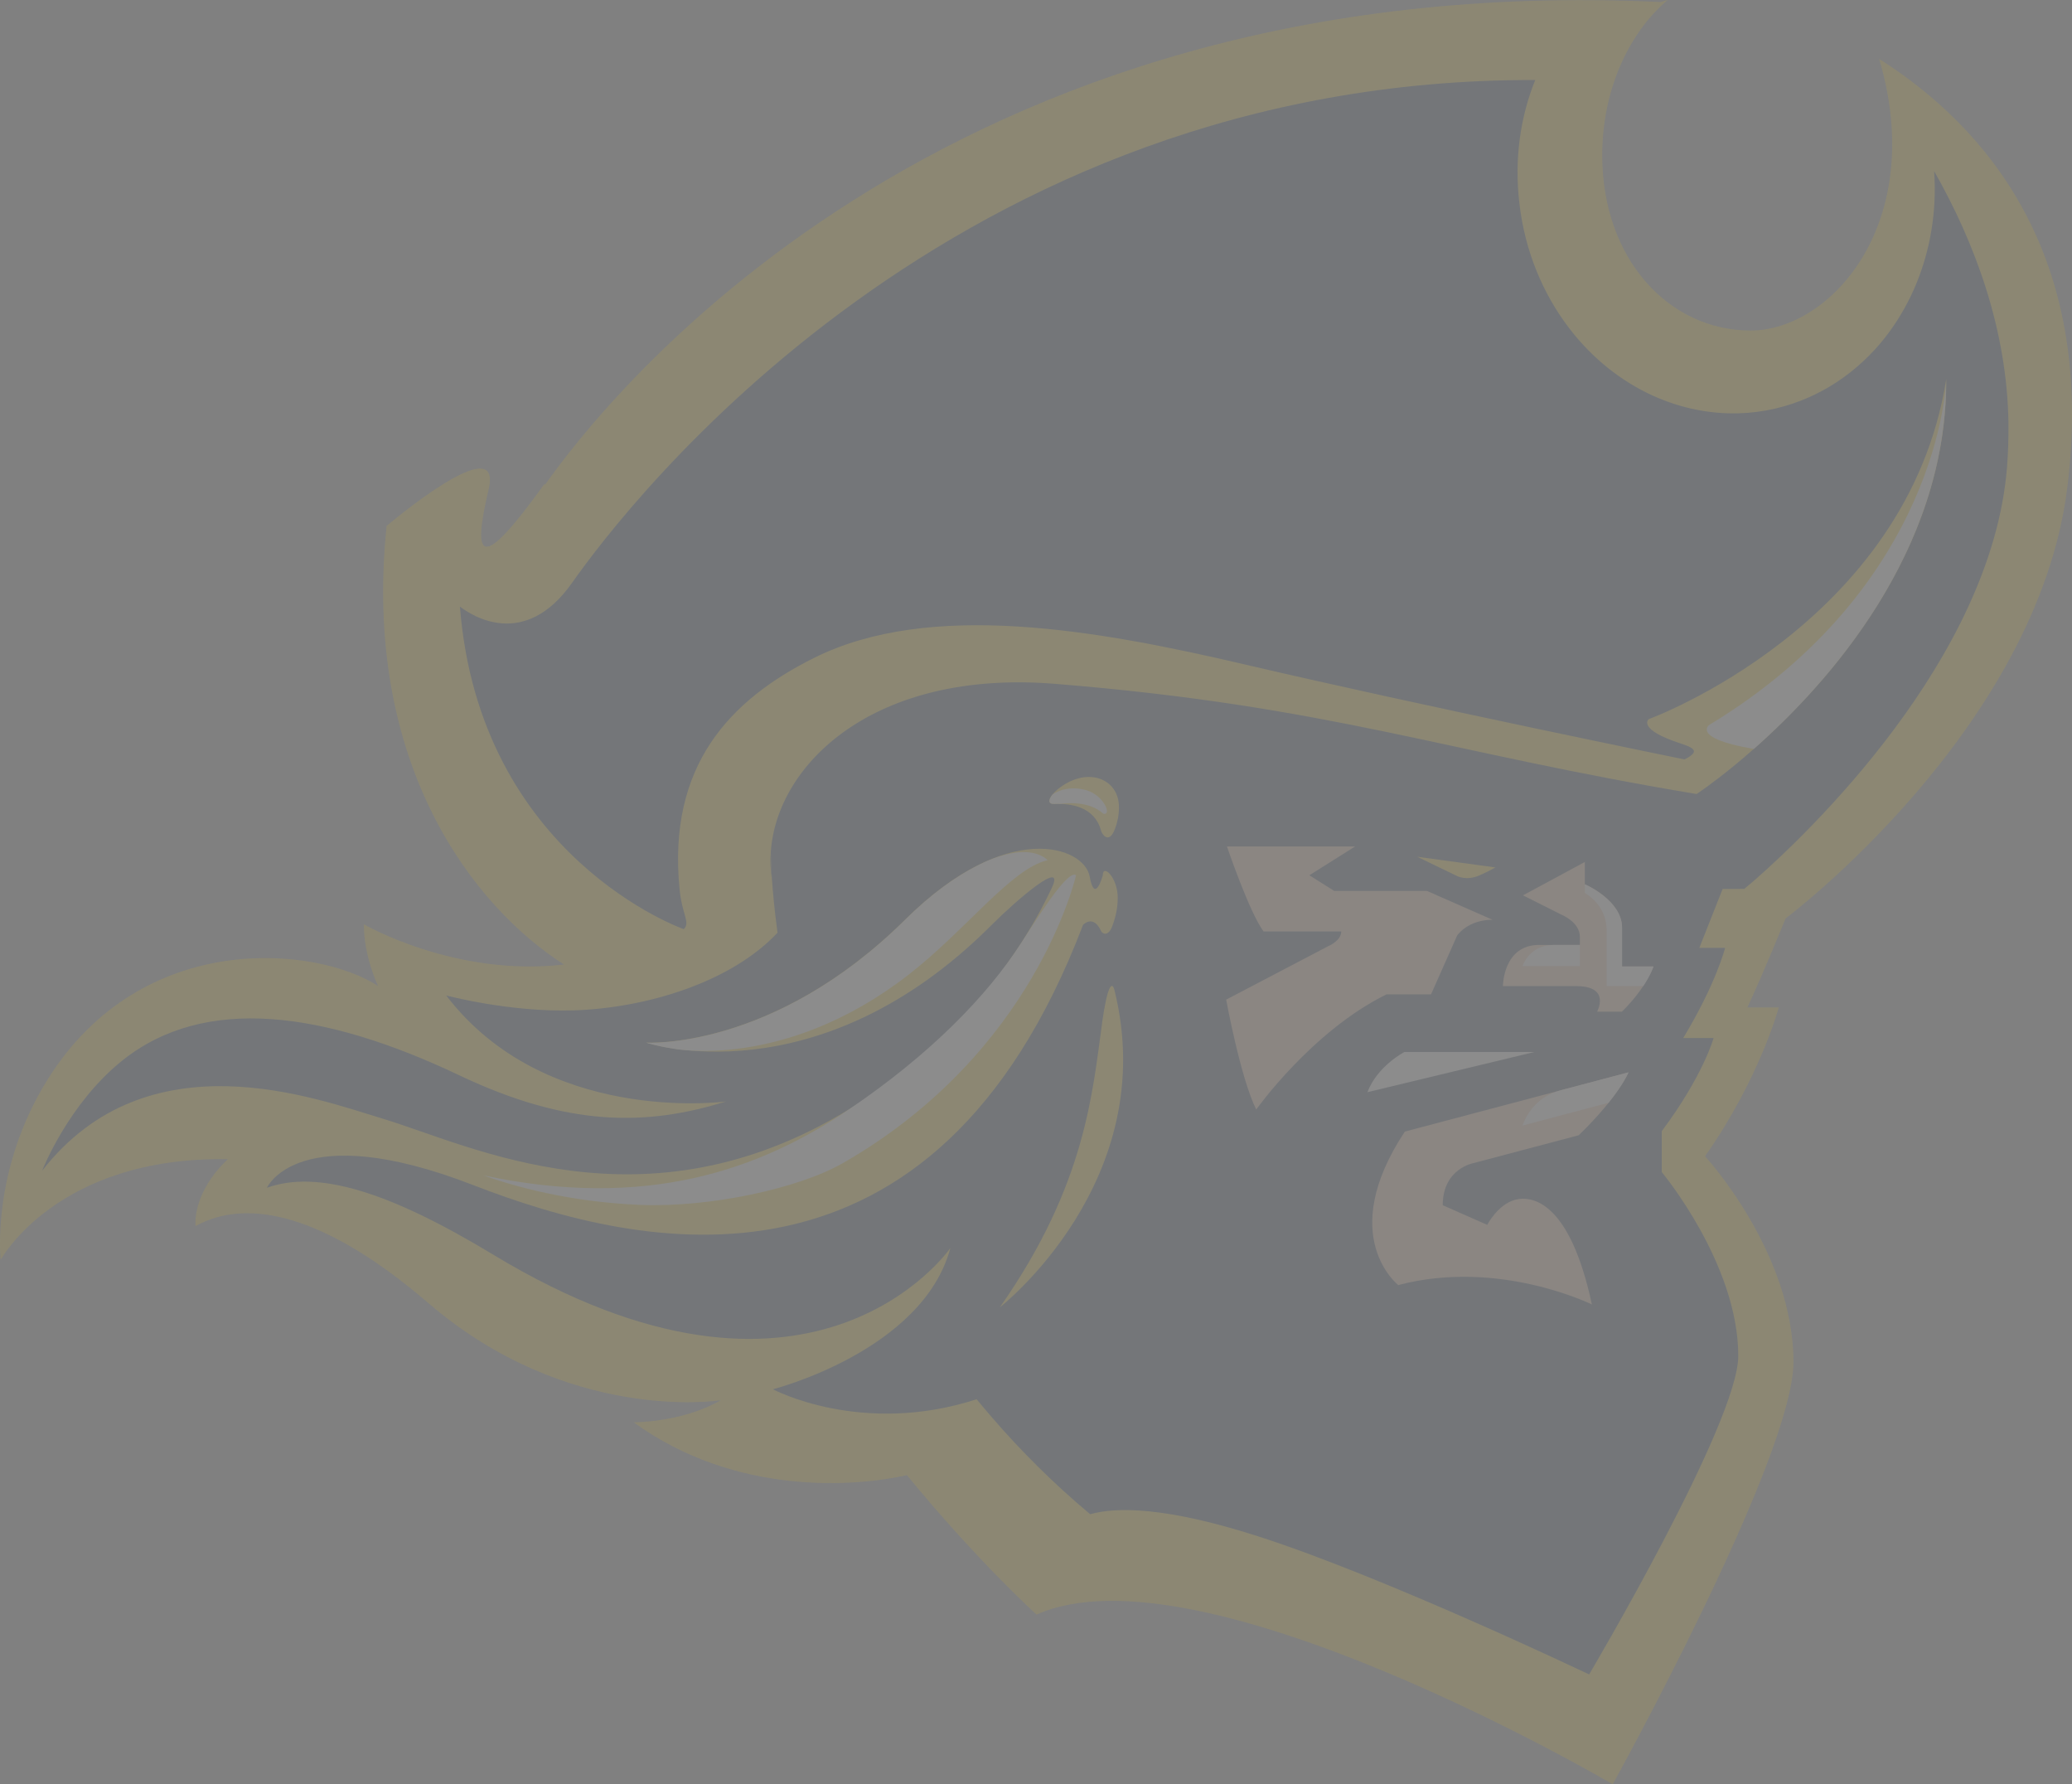<?xml version="1.0" encoding="UTF-8" standalone="no"?>
<!-- Created with Inkscape (http://www.inkscape.org/) -->

<svg
   xmlns:dc="http://purl.org/dc/elements/1.1/"
   xmlns:cc="http://creativecommons.org/ns#"
   xmlns:rdf="http://www.w3.org/1999/02/22-rdf-syntax-ns#"
   xmlns:svg="http://www.w3.org/2000/svg"
   xmlns="http://www.w3.org/2000/svg"
   xmlns:sodipodi="http://sodipodi.sourceforge.net/DTD/sodipodi-0.dtd"
   xmlns:inkscape="http://www.inkscape.org/namespaces/inkscape"
   width="100mm"
   height="86.097mm"
   viewBox="0 0 100 86.097"
   version="1.1"
   id="svg1083"
   inkscape:version="0.92.2 (5c3e80d, 2017-08-06)"
   sodipodi:docname="pirates-head-10.svg">
  <rect x="0" y="0" width="100" height="86.097" fill="#808080" stroke="none"/>
  <defs
     id="defs1077" />
  <sodipodi:namedview
     id="base"
     pagecolor="#ffffff"
     bordercolor="#666666"
     borderopacity="1.0"
     inkscape:pageopacity="0.0"
     inkscape:pageshadow="2"
     inkscape:zoom="0.35"
     inkscape:cx="-145.71429"
     inkscape:cy="560"
     inkscape:document-units="mm"
     inkscape:current-layer="layer1"
     showgrid="false"
     inkscape:window-width="1920"
     inkscape:window-height="986"
     inkscape:window-x="1600"
     inkscape:window-y="27"
     inkscape:window-maximized="1" />
  <g
     inkscape:label="Layer 1"
     inkscape:groupmode="layer"
     id="layer1"
     transform="translate(0,-210.903)">
    <g
       id="g8689"
       transform="matrix(2.926,0,0,2.926,-88.436,-131.291)"
       inkscape:export-filename="/tmp/flyer.png"
       inkscape:export-xdpi="96"
       inkscape:export-ydpi="96"
       style="opacity:0.1">
      <path
         d="m 61.22,117.92 c 0.799,2.7 -0.794,4.48 -2.12,4.48 -1.353,0 -2.448,-1.183 -2.448,-2.889 0,-1.067 0.428,-2.008 1.08,-2.563 l -0.117,0.035 c -11.935,-0.564 -17.474,6.651 -18.399,7.958 l -0.013,-0.009 c -1.051,1.463 -1.197,1.262 -0.919,0.087 0.244,-1.034 -1.683,0.604 -1.683,0.604 -0.409,3.948 1.454,6.294 2.927,7.232 -1.795,0.21 -3.302,-0.663 -3.302,-0.663 -0.002,0.514 0.222,0.997 0.236,1.018 -1.017,-0.661 -3.893,-0.952 -5.451,1.539 -0.94,1.502 -0.776,2.977 -0.776,2.977 0,0 0.923,-1.709 3.748,-1.661 -0.6,0.566 -0.534,1.103 -0.534,1.103 0.867,-0.478 2.15,-0.183 3.841,1.27 2.292,1.97 4.748,1.615 4.824,1.602 -0.647,0.371 -1.438,0.364 -1.438,0.364 1.691,1.227 3.683,1.059 4.507,0.871 1.175,1.432 2.139,2.3 2.139,2.3 2.689,-1.207 9.503,2.798 9.503,2.798 0,0 2.981,-5.378 2.981,-6.964 0,-1.812 -1.458,-3.392 -1.458,-3.392 0.904,-1.289 1.216,-2.454 1.216,-2.454 h -0.518 c 0.27,-0.577 0.63,-1.467 0.63,-1.467 0,0 4.15,-3.109 4.647,-7.106 0.479,-3.854 -1.348,-5.955 -3.102,-7.068"
         style="fill:#ffd100;fill-opacity:1;fill-rule:nonzero;stroke:none;stroke-width:0.01"
         id="path7813"
         inkscape:connector-curvature="0" />
      <path
         d="m 63.353,123.941 c -0.02,-1.565 -0.557,-2.993 -1.227,-4.171 0.006,0.092 0.011,0.186 0.011,0.28 0.001,0.32 -0.034,0.628 -0.098,0.918 -0.066,0.297 -0.165,0.586 -0.294,0.856 -0.136,0.284 -0.31,0.557 -0.519,0.802 -0.228,0.266 -0.505,0.509 -0.832,0.703 -0.025,0.015 -0.051,0.029 -0.077,0.044 -0.026,0.015 -0.053,0.029 -0.079,0.042 -0.027,0.015 -0.053,0.028 -0.081,0.041 -0.027,0.013 -0.055,0.026 -0.082,0.039 -0.371,0.166 -0.768,0.259 -1.178,0.27 -0.464,0.012 -0.943,-0.081 -1.403,-0.288 -0.519,-0.235 -1.002,-0.61 -1.393,-1.123 -0.427,-0.562 -0.723,-1.259 -0.815,-2.048 -0.086,-0.728 0.013,-1.423 0.261,-2.037 -9.632,-0.031 -15.001,7.034 -15.887,8.291 -0.782,1.109 -1.651,0.545 -1.85,0.392 0.325,4.14 3.693,5.32 3.693,5.32 0.113,-0.113 -0.029,-0.234 -0.07,-0.663 -0.2,-2.039 0.834,-3.118 2.214,-3.808 1.916,-0.959 4.679,-0.463 7.118,0.108 2.943,0.688 7.244,1.564 7.244,1.564 0.345,-0.172 0.044,-0.219 -0.208,-0.314 -0.554,-0.209 -0.383,-0.35 -0.383,-0.35 0,0 4.264,-1.555 4.908,-5.605 0,0.009 8.23e-4,0.017 8.23e-4,0.025 0,4.104 -4.118,6.814 -4.118,6.814 -4.163,-0.69 -6.034,-1.45 -10.583,-1.817 -2.997,-0.242 -4.592,1.333 -4.688,2.773 v 0.003 c 0,0.021 8.22e-4,0.174 0.018,0.431 v 0.002 c 0.015,0.224 0.043,0.528 0.093,0.895 -0.761,0.813 -2.155,1.243 -3.367,1.281 -1.057,0.032 -2.098,-0.246 -2.098,-0.246 1.62,2.12 4.515,1.761 4.614,1.748 -1.315,0.41 -2.607,0.419 -4.399,-0.432 -2.214,-1.052 -4.198,-1.338 -5.565,-0.237 -0.876,0.705 -1.303,1.778 -1.315,1.812 1.748,-2.243 4.53,-1.186 5.608,-0.862 1.457,0.437 4.324,1.914 7.701,-0.151 1.939,-1.186 2.904,-2.715 3.343,-3.647 0.241,-0.509 -0.572,0.187 -0.99,0.606 -2.884,2.89 -5.697,1.94 -5.697,1.94 0,0 2.092,0.13 4.271,-2.028 1.68,-1.663 2.951,-1.207 3.042,-0.712 0.086,0.475 0.217,-0.018 0.217,-0.018 0,-0.197 0.246,0.037 0.246,0.369 0,0.161 -0.029,0.308 -0.091,0.471 -0.062,0.167 -0.158,0.132 -0.184,0.077 -0.13,-0.281 -0.297,-0.1 -0.297,-0.1 -2.459,6.45 -7.275,5.371 -10.053,4.293 -2.892,-1.122 -3.409,0.043 -3.409,0.043 0.842,-0.302 2.027,0.07 3.732,1.102 5.217,3.157 7.495,-0.041 7.542,-0.109 -0.459,1.703 -2.928,2.329 -2.928,2.329 0,0 1.46,0.782 3.361,0.165 0.079,0.096 0.159,0.191 0.241,0.286 0.478,0.555 1.019,1.097 1.632,1.61 0.43,-0.122 1.243,-0.126 2.772,0.365 2.096,0.673 5.458,2.277 5.458,2.277 0,0 2.46,-4.153 2.46,-5.253 0,-1.521 -1.262,-3.031 -1.262,-3.031 v -0.675 c 0.685,-0.916 0.855,-1.536 0.855,-1.536 H 57.988 C 58.534,133.165 58.679,132.58 58.679,132.58 H 58.254 l 0.384,-0.971 c 0,0 0.356,0 0.357,-8.3e-4 0.006,-0.007 0.048,-0.04 0.116,-0.098 0.023,-0.02 0.05,-0.043 0.079,-0.068 0.813,-0.715 3.887,-3.611 4.139,-6.79 0.019,-0.242 0.026,-0.478 0.023,-0.711"
         style="fill:#0c2340;fill-opacity:1;fill-rule:nonzero;stroke:none;stroke-width:0.01"
         id="path7815"
         inkscape:connector-curvature="0" />
      <path
         d="m 62.325,123.231 c 0,0 -0.1,3.367 -3.908,5.673 0,0 -0.295,0.214 0.697,0.389 0.013,0.002 0.026,0.004 0.04,0.005 1.216,-1.073 3.171,-3.239 3.171,-6.067"
         style="fill:#ffffff;fill-opacity:1;fill-rule:nonzero;stroke:none;stroke-width:0.01"
         id="path7817"
         inkscape:connector-curvature="0" />
      <path
         d="m 42.954,131.435 c -0.017,-0.257 -0.018,-0.409 -0.018,-0.431 -0.011,0.146 -0.003,0.29 0.018,0.431"
         style="fill:#1a2846;fill-opacity:1;fill-rule:nonzero;stroke:none;stroke-width:0.01"
         id="path7819"
         inkscape:connector-curvature="0" />
      <path
         d="m 41.695,132.208 c 0,0 0.002,-0.001 0.005,-0.003 -0.002,8.2e-4 -0.003,0.002 -0.005,0.003"
         style="fill:#1a2846;fill-opacity:1;fill-rule:nonzero;stroke:none;stroke-width:0.01"
         id="path7821"
         inkscape:connector-curvature="0" />
      <path
         d="m 41.918,132.098 c 0.002,-8.3e-4 0.005,-0.002 0.006,-0.004 -0.002,0.001 -0.004,0.003 -0.006,0.004"
         style="fill:#1a2846;fill-opacity:1;fill-rule:nonzero;stroke:none;stroke-width:0.01"
         id="path7823"
         inkscape:connector-curvature="0" />
      <path
         d="m 47.615,130.207 c 0.269,-0.012 0.663,0.044 0.77,0.438 0.022,0.08 0.125,0.199 0.21,0.019 0.063,-0.135 0.104,-0.34 0.078,-0.5 -0.067,-0.411 -0.567,-0.561 -1.013,-0.19 -0.115,0.096 -0.195,0.238 -0.046,0.232"
         style="fill:#ffd100;fill-opacity:1;fill-rule:nonzero;stroke:none;stroke-width:0.01"
         id="path7825"
         inkscape:connector-curvature="0" />
      <path
         d="m 48.403,133.82 c -0.159,1.137 -0.269,2.667 -1.686,4.687 0,0 2.668,-2.082 1.89,-5.227 -0.039,-0.157 -0.116,-0.09 -0.205,0.539"
         style="fill:#ffd100;fill-opacity:1;fill-rule:nonzero;stroke:none;stroke-width:0.01"
         id="path7827"
         inkscape:connector-curvature="0" />
      <path
         d="m 52.347,132.31 h -1.281 c -0.238,-0.323 -0.604,-1.402 -0.604,-1.402 h 2.114 l -0.755,0.475 0.411,0.259 h 1.531 l 1.079,0.475 c -0.41,0 -0.583,0.259 -0.583,0.259 l -0.431,0.971 H 53.094 c -1.23,0.604 -2.149,1.899 -2.149,1.899 -0.259,-0.518 -0.496,-1.812 -0.496,-1.812 l 1.688,-0.884 c 0,0 0.21,-0.087 0.21,-0.238"
         style="fill:#f2bf9b;fill-opacity:1;fill-rule:nonzero;stroke:none;stroke-width:0.01"
         id="path7829"
         inkscape:connector-curvature="0" />
      <path
         d="m 56.481,138.461 c 0,0 -1.532,-0.759 -3.193,-0.32 0,0 -1.035,-0.804 0.108,-2.531 l 3.689,-0.977 c 0,0 -0.151,0.386 -0.82,1.037 l -1.739,0.46 c 0,0 -0.505,0.091 -0.505,0.694 l 0.734,0.324 c 0,0 0.173,-0.337 0.462,-0.414 0.289,-0.076 0.905,0.046 1.264,1.726"
         style="fill:#f2bf9b;fill-opacity:1;fill-rule:nonzero;stroke:none;stroke-width:0.01"
         id="path7831"
         inkscape:connector-curvature="0" />
      <path
         d="m 56.979,133.632 h -0.412 c 0,0 0.235,-0.421 -0.344,-0.421 h -1.209 c 0,0 0,-0.679 0.596,-0.679 h 0.673 v -0.134 c 0,-0.247 -0.31,-0.368 -0.31,-0.368 l -0.628,-0.316 1.02,-0.55 v 0.372 l 0.003,-0.004 c 0,0 0.611,0.262 0.611,0.715 v 0.639 h 0.518 c 0,0 -0.108,0.339 -0.518,0.744"
         style="fill:#f2bf9b;fill-opacity:1;fill-rule:nonzero;stroke:none;stroke-width:0.01"
         id="path7833"
         inkscape:connector-curvature="0" />
      <path
         d="m 48.14,129.98 c -0.344,-0.098 -0.558,0.074 -0.558,0.075 -0.062,0.079 -0.077,0.156 0.033,0.151 0.033,-0.002 0.069,-0.002 0.106,-8.3e-4 0.499,-0.064 0.7,0.163 0.7,0.163 0.151,0.035 0.012,-0.305 -0.28,-0.388"
         style="fill:#ffffff;fill-opacity:1;fill-rule:nonzero;stroke:none;stroke-width:0.01"
         id="path7835"
         inkscape:connector-curvature="0" />
      <path
         d="m 46.354,131.219 c -0.364,0.183 -0.768,0.47 -1.199,0.897 -2.179,2.158 -4.271,2.028 -4.271,2.028 0,0 0.156,0.053 0.431,0.096 0.002,0 1.836,0.379 3.891,-1.214 0.959,-0.744 1.699,-1.757 2.299,-1.892 -0.377,-0.343 -1.151,0.086 -1.151,0.086"
         style="fill:#ffffff;fill-opacity:1;fill-rule:nonzero;stroke:none;stroke-width:0.01"
         id="path7837"
         inkscape:connector-curvature="0" />
      <path
         d="m 38.193,136.331 h 4.17e-4 c -0.001,0 -0.002,-4.2e-4 -0.003,-4.2e-4 l 0.002,4.2e-4"
         style="fill:#ffffff;fill-opacity:1;fill-rule:nonzero;stroke:none;stroke-width:0.01"
         id="path7839"
         inkscape:connector-curvature="0" />
      <path
         d="m 47.061,132.511 c -0.554,0.856 -1.484,1.819 -2.834,2.733 -1.474,0.998 -3.343,1.661 -6.034,1.087 0.519,0.183 1.425,0.442 2.605,0.488 1.12,0.043 2.584,-0.263 3.33,-0.69 3.187,-1.828 3.845,-4.747 3.845,-4.747 -0.14,-0.109 -0.693,0.792 -0.912,1.129"
         style="fill:#ffffff;fill-opacity:1;fill-rule:nonzero;stroke:none;stroke-width:0.01"
         id="path7841"
         inkscape:connector-curvature="0" />
      <path
         d="m 56.979,132.888 v -0.639 c 0,-0.446 -0.59,-0.706 -0.61,-0.714 -0.003,10e-4 -0.004,0.002 -0.004,0.002 v 0.137 c 0.178,0.111 0.36,0.304 0.36,0.629 v 0.907 h 0.604 c 0.128,-0.193 0.168,-0.322 0.168,-0.322 h -0.518"
         style="fill:#ffffff;fill-opacity:1;fill-rule:nonzero;stroke:none;stroke-width:0.01"
         id="path7843"
         inkscape:connector-curvature="0" />
      <path
         d="m 55.86,132.532 c -0.303,0 -0.452,0.175 -0.525,0.348 h 0.948 v -0.348 h -0.423"
         style="fill:#ffffff;fill-opacity:1;fill-rule:nonzero;stroke:none;stroke-width:0.01"
         id="path7845"
         inkscape:connector-curvature="0" />
      <path
         d="m 55.961,134.931 c -0.36,0.096 -0.538,0.352 -0.626,0.58 l 1.421,-0.376 c 0.258,-0.322 0.329,-0.502 0.329,-0.502 l -1.124,0.297"
         style="fill:#ffffff;fill-opacity:1;fill-rule:nonzero;stroke:none;stroke-width:0.01"
         id="path7847"
         inkscape:connector-curvature="0" />
      <path
         d="m 53.601,131.078 0.645,0.312 c 0,0 0.162,0.094 0.386,-0.008 0.145,-0.066 0.122,-0.054 0.257,-0.128 l -1.289,-0.176"
         style="fill:#ffd100;fill-opacity:1;fill-rule:nonzero;stroke:none;stroke-width:0.01"
         id="path7849"
         inkscape:connector-curvature="0" />
      <path
         d="m 55.534,134.297 h -2.144 c 0,0 -0.446,0.229 -0.611,0.663 l 2.755,-0.663"
         style="fill:#ffffff;fill-opacity:1;fill-rule:nonzero;stroke:none;stroke-width:0.01"
         id="path7851"
         inkscape:connector-curvature="0" />
    </g>
  </g>
</svg>
